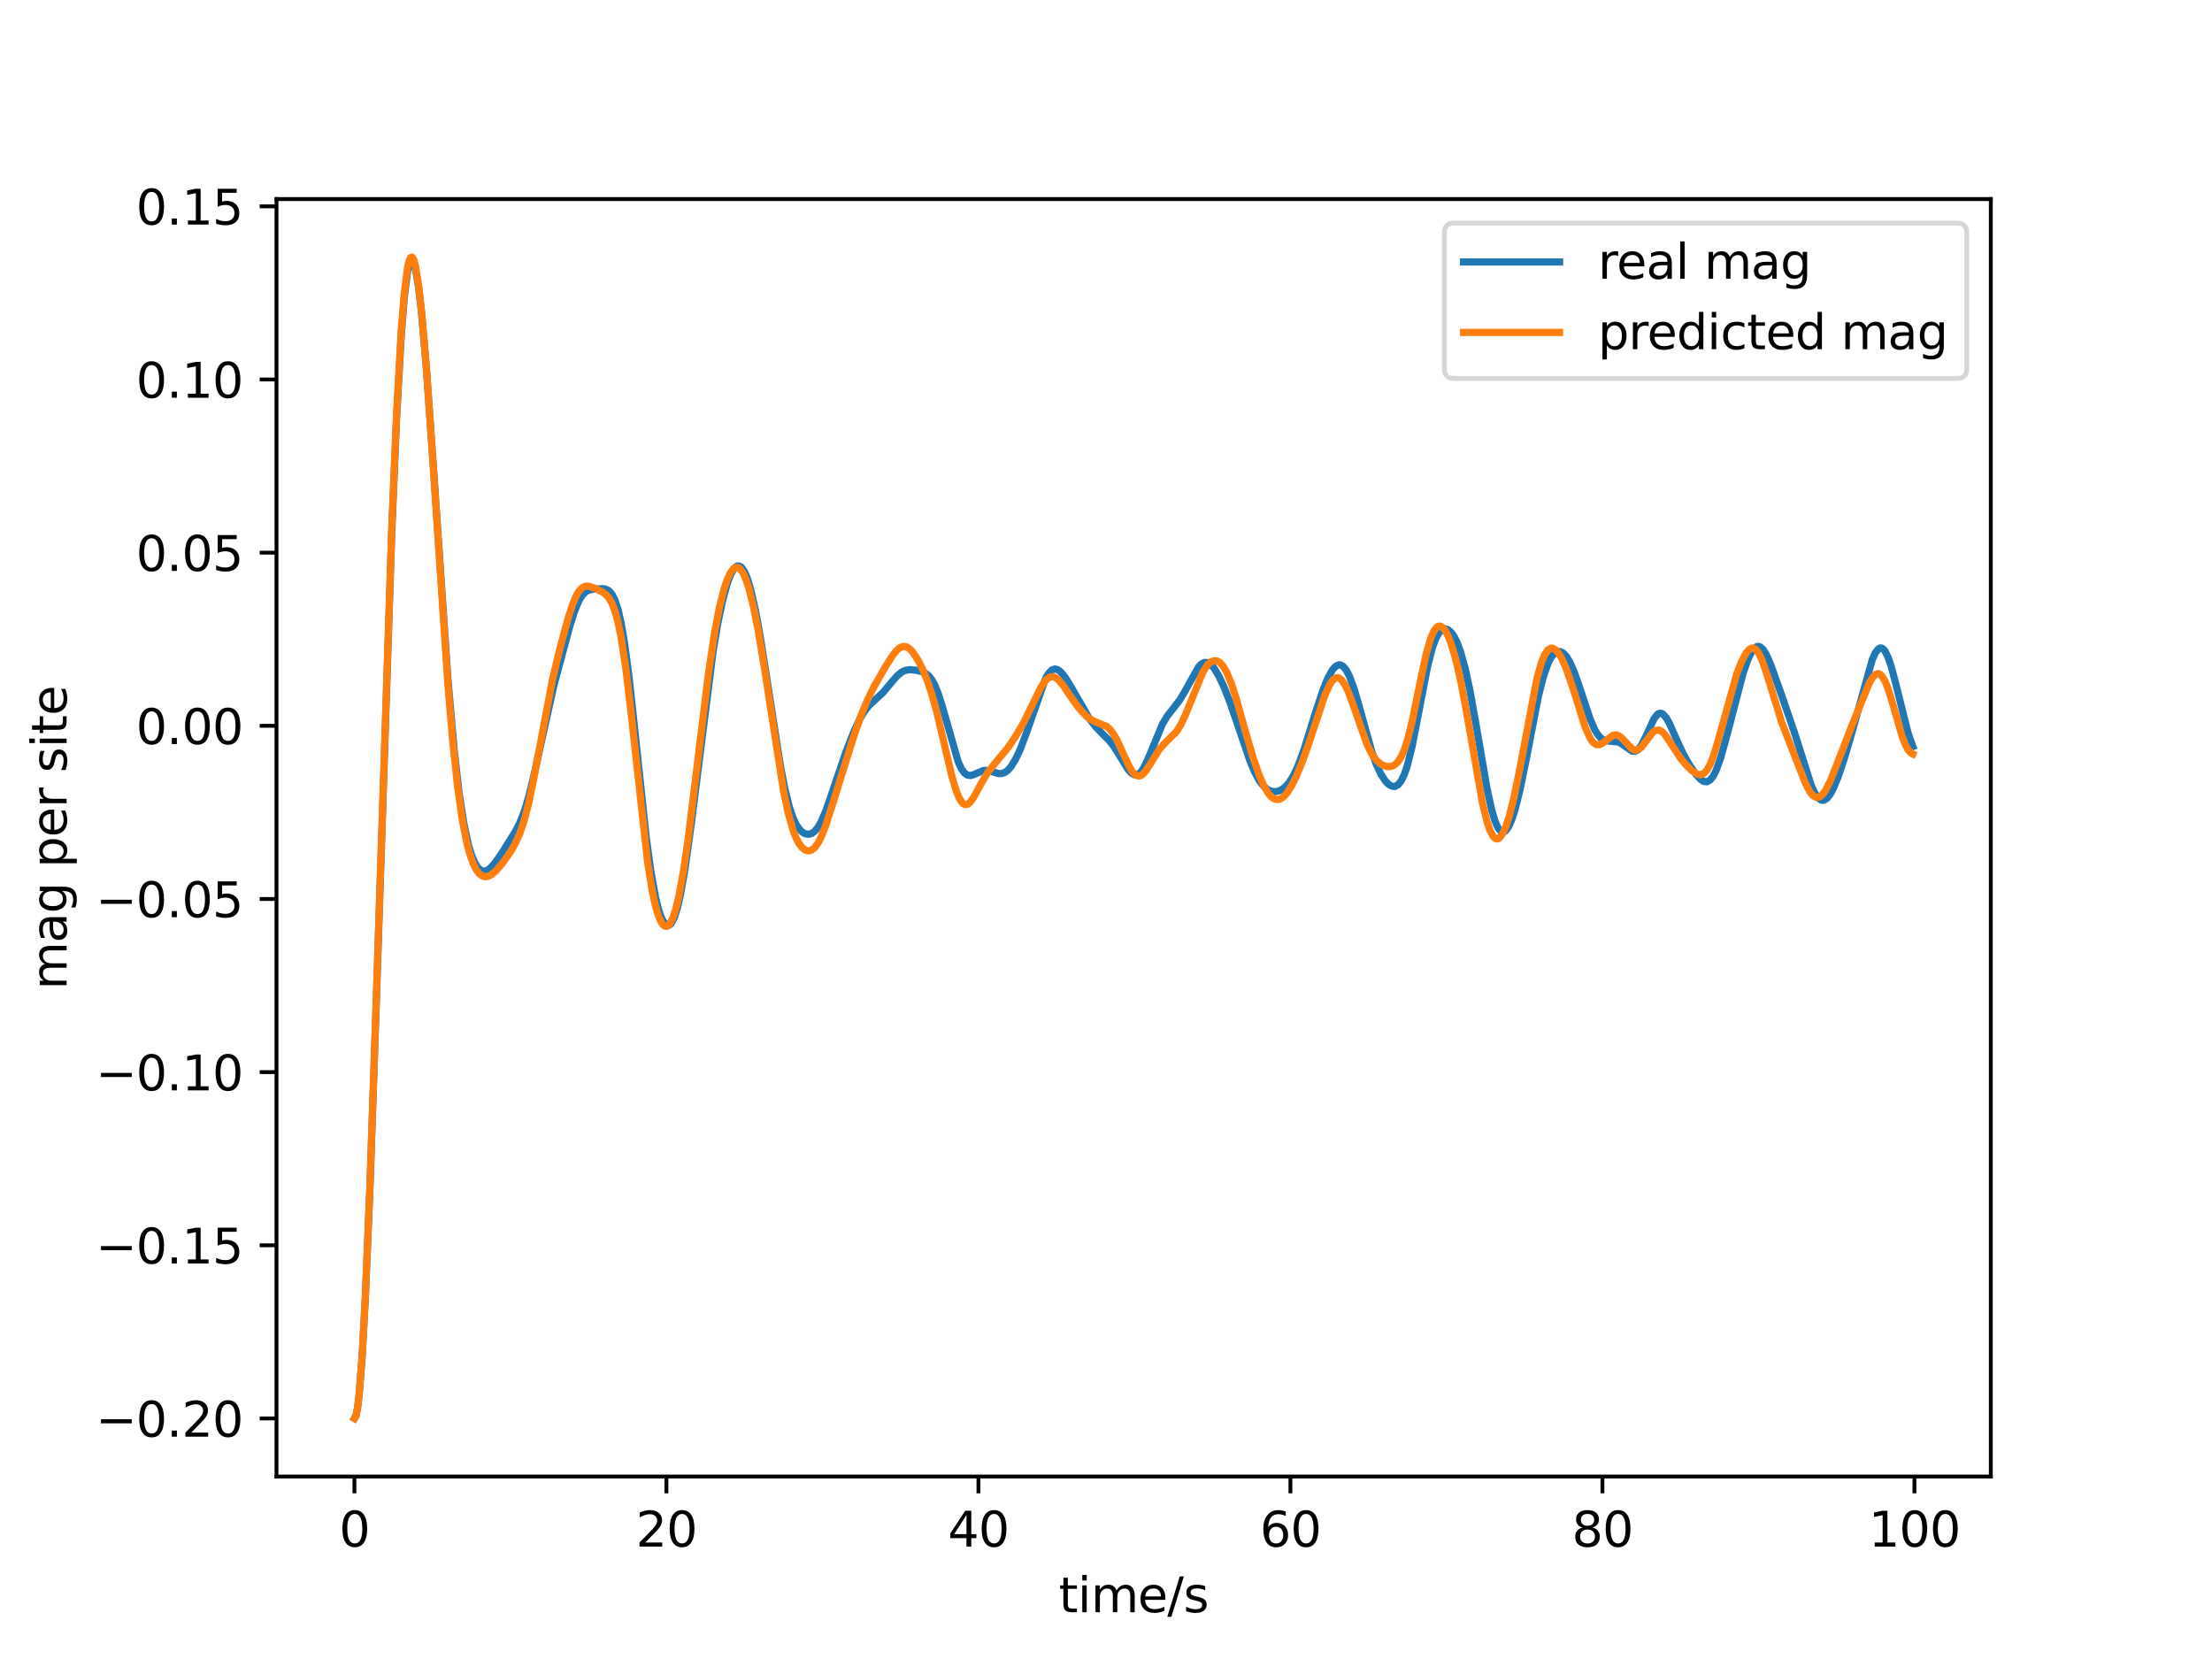 <?xml version="1.0" encoding="utf-8" standalone="no"?>
<!DOCTYPE svg PUBLIC "-//W3C//DTD SVG 1.1//EN"
  "http://www.w3.org/Graphics/SVG/1.1/DTD/svg11.dtd">
<svg xmlns:xlink="http://www.w3.org/1999/xlink" width="460.8pt" height="345.6pt" viewBox="0 0 460.8 345.6" xmlns="http://www.w3.org/2000/svg" version="1.1">
 <defs>
  <style type="text/css">*{stroke-linejoin: round; stroke-linecap: butt}</style>
 </defs>
 <g id="figure_1">
  <g id="patch_1">
   <path d="M 0 345.6 
L 460.8 345.6 
L 460.8 0 
L 0 0 
z
" style="fill: #ffffff"/>
  </g>
  <g id="axes_1">
   <g id="patch_2">
    <path d="M 57.6 307.584 
L 414.72 307.584 
L 414.72 41.472 
L 57.6 41.472 
z
" style="fill: #ffffff"/>
   </g>
   <g id="matplotlib.axis_1">
    <g id="xtick_1">
     <g id="line2d_1">
      <defs>
       <path id="m13795d1555" d="M 0 0 
L 0 3.5 
" style="stroke: #000000; stroke-width: 0.8"/>
      </defs>
      <g>
       <use xlink:href="#m13795d1555" x="73.833" y="307.584" style="stroke: #000000; stroke-width: 0.8"/>
      </g>
     </g>
     <g id="text_1">
      <!-- 0 -->
      <g transform="translate(70.651 322.182) scale(0.1 -0.1)">
       <defs>
        <path id="DejaVuSans-30" d="M 2034 4250 
Q 1547 4250 1301 3770 
Q 1056 3291 1056 2328 
Q 1056 1369 1301 889 
Q 1547 409 2034 409 
Q 2525 409 2770 889 
Q 3016 1369 3016 2328 
Q 3016 3291 2770 3770 
Q 2525 4250 2034 4250 
z
M 2034 4750 
Q 2819 4750 3233 4129 
Q 3647 3509 3647 2328 
Q 3647 1150 3233 529 
Q 2819 -91 2034 -91 
Q 1250 -91 836 529 
Q 422 1150 422 2328 
Q 422 3509 836 4129 
Q 1250 4750 2034 4750 
z
" transform="scale(0.016)"/>
       </defs>
       <use xlink:href="#DejaVuSans-30"/>
      </g>
     </g>
    </g>
    <g id="xtick_2">
     <g id="line2d_2">
      <g>
       <use xlink:href="#m13795d1555" x="138.829" y="307.584" style="stroke: #000000; stroke-width: 0.8"/>
      </g>
     </g>
     <g id="text_2">
      <!-- 20 -->
      <g transform="translate(132.466 322.182) scale(0.1 -0.1)">
       <defs>
        <path id="DejaVuSans-32" d="M 1228 531 
L 3431 531 
L 3431 0 
L 469 0 
L 469 531 
Q 828 903 1448 1529 
Q 2069 2156 2228 2338 
Q 2531 2678 2651 2914 
Q 2772 3150 2772 3378 
Q 2772 3750 2511 3984 
Q 2250 4219 1831 4219 
Q 1534 4219 1204 4116 
Q 875 4013 500 3803 
L 500 4441 
Q 881 4594 1212 4672 
Q 1544 4750 1819 4750 
Q 2544 4750 2975 4387 
Q 3406 4025 3406 3419 
Q 3406 3131 3298 2873 
Q 3191 2616 2906 2266 
Q 2828 2175 2409 1742 
Q 1991 1309 1228 531 
z
" transform="scale(0.016)"/>
       </defs>
       <use xlink:href="#DejaVuSans-32"/>
       <use xlink:href="#DejaVuSans-30" x="63.623"/>
      </g>
     </g>
    </g>
    <g id="xtick_3">
     <g id="line2d_3">
      <g>
       <use xlink:href="#m13795d1555" x="203.825" y="307.584" style="stroke: #000000; stroke-width: 0.8"/>
      </g>
     </g>
     <g id="text_3">
      <!-- 40 -->
      <g transform="translate(197.462 322.182) scale(0.1 -0.1)">
       <defs>
        <path id="DejaVuSans-34" d="M 2419 4116 
L 825 1625 
L 2419 1625 
L 2419 4116 
z
M 2253 4666 
L 3047 4666 
L 3047 1625 
L 3713 1625 
L 3713 1100 
L 3047 1100 
L 3047 0 
L 2419 0 
L 2419 1100 
L 313 1100 
L 313 1709 
L 2253 4666 
z
" transform="scale(0.016)"/>
       </defs>
       <use xlink:href="#DejaVuSans-34"/>
       <use xlink:href="#DejaVuSans-30" x="63.623"/>
      </g>
     </g>
    </g>
    <g id="xtick_4">
     <g id="line2d_4">
      <g>
       <use xlink:href="#m13795d1555" x="268.82" y="307.584" style="stroke: #000000; stroke-width: 0.8"/>
      </g>
     </g>
     <g id="text_4">
      <!-- 60 -->
      <g transform="translate(262.458 322.182) scale(0.1 -0.1)">
       <defs>
        <path id="DejaVuSans-36" d="M 2113 2584 
Q 1688 2584 1439 2293 
Q 1191 2003 1191 1497 
Q 1191 994 1439 701 
Q 1688 409 2113 409 
Q 2538 409 2786 701 
Q 3034 994 3034 1497 
Q 3034 2003 2786 2293 
Q 2538 2584 2113 2584 
z
M 3366 4563 
L 3366 3988 
Q 3128 4100 2886 4159 
Q 2644 4219 2406 4219 
Q 1781 4219 1451 3797 
Q 1122 3375 1075 2522 
Q 1259 2794 1537 2939 
Q 1816 3084 2150 3084 
Q 2853 3084 3261 2657 
Q 3669 2231 3669 1497 
Q 3669 778 3244 343 
Q 2819 -91 2113 -91 
Q 1303 -91 875 529 
Q 447 1150 447 2328 
Q 447 3434 972 4092 
Q 1497 4750 2381 4750 
Q 2619 4750 2861 4703 
Q 3103 4656 3366 4563 
z
" transform="scale(0.016)"/>
       </defs>
       <use xlink:href="#DejaVuSans-36"/>
       <use xlink:href="#DejaVuSans-30" x="63.623"/>
      </g>
     </g>
    </g>
    <g id="xtick_5">
     <g id="line2d_5">
      <g>
       <use xlink:href="#m13795d1555" x="333.816" y="307.584" style="stroke: #000000; stroke-width: 0.8"/>
      </g>
     </g>
     <g id="text_5">
      <!-- 80 -->
      <g transform="translate(327.454 322.182) scale(0.1 -0.1)">
       <defs>
        <path id="DejaVuSans-38" d="M 2034 2216 
Q 1584 2216 1326 1975 
Q 1069 1734 1069 1313 
Q 1069 891 1326 650 
Q 1584 409 2034 409 
Q 2484 409 2743 651 
Q 3003 894 3003 1313 
Q 3003 1734 2745 1975 
Q 2488 2216 2034 2216 
z
M 1403 2484 
Q 997 2584 770 2862 
Q 544 3141 544 3541 
Q 544 4100 942 4425 
Q 1341 4750 2034 4750 
Q 2731 4750 3128 4425 
Q 3525 4100 3525 3541 
Q 3525 3141 3298 2862 
Q 3072 2584 2669 2484 
Q 3125 2378 3379 2068 
Q 3634 1759 3634 1313 
Q 3634 634 3220 271 
Q 2806 -91 2034 -91 
Q 1263 -91 848 271 
Q 434 634 434 1313 
Q 434 1759 690 2068 
Q 947 2378 1403 2484 
z
M 1172 3481 
Q 1172 3119 1398 2916 
Q 1625 2713 2034 2713 
Q 2441 2713 2670 2916 
Q 2900 3119 2900 3481 
Q 2900 3844 2670 4047 
Q 2441 4250 2034 4250 
Q 1625 4250 1398 4047 
Q 1172 3844 1172 3481 
z
" transform="scale(0.016)"/>
       </defs>
       <use xlink:href="#DejaVuSans-38"/>
       <use xlink:href="#DejaVuSans-30" x="63.623"/>
      </g>
     </g>
    </g>
    <g id="xtick_6">
     <g id="line2d_6">
      <g>
       <use xlink:href="#m13795d1555" x="398.812" y="307.584" style="stroke: #000000; stroke-width: 0.8"/>
      </g>
     </g>
     <g id="text_6">
      <!-- 100 -->
      <g transform="translate(389.268 322.182) scale(0.1 -0.1)">
       <defs>
        <path id="DejaVuSans-31" d="M 794 531 
L 1825 531 
L 1825 4091 
L 703 3866 
L 703 4441 
L 1819 4666 
L 2450 4666 
L 2450 531 
L 3481 531 
L 3481 0 
L 794 0 
L 794 531 
z
" transform="scale(0.016)"/>
       </defs>
       <use xlink:href="#DejaVuSans-31"/>
       <use xlink:href="#DejaVuSans-30" x="63.623"/>
       <use xlink:href="#DejaVuSans-30" x="127.246"/>
      </g>
     </g>
    </g>
    <g id="text_7">
     <!-- time/s -->
     <g transform="translate(220.575 335.861) scale(0.1 -0.1)">
      <defs>
       <path id="DejaVuSans-74" d="M 1172 4494 
L 1172 3500 
L 2356 3500 
L 2356 3053 
L 1172 3053 
L 1172 1153 
Q 1172 725 1289 603 
Q 1406 481 1766 481 
L 2356 481 
L 2356 0 
L 1766 0 
Q 1100 0 847 248 
Q 594 497 594 1153 
L 594 3053 
L 172 3053 
L 172 3500 
L 594 3500 
L 594 4494 
L 1172 4494 
z
" transform="scale(0.016)"/>
       <path id="DejaVuSans-69" d="M 603 3500 
L 1178 3500 
L 1178 0 
L 603 0 
L 603 3500 
z
M 603 4863 
L 1178 4863 
L 1178 4134 
L 603 4134 
L 603 4863 
z
" transform="scale(0.016)"/>
       <path id="DejaVuSans-6d" d="M 3328 2828 
Q 3544 3216 3844 3400 
Q 4144 3584 4550 3584 
Q 5097 3584 5394 3201 
Q 5691 2819 5691 2113 
L 5691 0 
L 5113 0 
L 5113 2094 
Q 5113 2597 4934 2840 
Q 4756 3084 4391 3084 
Q 3944 3084 3684 2787 
Q 3425 2491 3425 1978 
L 3425 0 
L 2847 0 
L 2847 2094 
Q 2847 2600 2669 2842 
Q 2491 3084 2119 3084 
Q 1678 3084 1418 2786 
Q 1159 2488 1159 1978 
L 1159 0 
L 581 0 
L 581 3500 
L 1159 3500 
L 1159 2956 
Q 1356 3278 1631 3431 
Q 1906 3584 2284 3584 
Q 2666 3584 2933 3390 
Q 3200 3197 3328 2828 
z
" transform="scale(0.016)"/>
       <path id="DejaVuSans-65" d="M 3597 1894 
L 3597 1613 
L 953 1613 
Q 991 1019 1311 708 
Q 1631 397 2203 397 
Q 2534 397 2845 478 
Q 3156 559 3463 722 
L 3463 178 
Q 3153 47 2828 -22 
Q 2503 -91 2169 -91 
Q 1331 -91 842 396 
Q 353 884 353 1716 
Q 353 2575 817 3079 
Q 1281 3584 2069 3584 
Q 2775 3584 3186 3129 
Q 3597 2675 3597 1894 
z
M 3022 2063 
Q 3016 2534 2758 2815 
Q 2500 3097 2075 3097 
Q 1594 3097 1305 2825 
Q 1016 2553 972 2059 
L 3022 2063 
z
" transform="scale(0.016)"/>
       <path id="DejaVuSans-2f" d="M 1625 4666 
L 2156 4666 
L 531 -594 
L 0 -594 
L 1625 4666 
z
" transform="scale(0.016)"/>
       <path id="DejaVuSans-73" d="M 2834 3397 
L 2834 2853 
Q 2591 2978 2328 3040 
Q 2066 3103 1784 3103 
Q 1356 3103 1142 2972 
Q 928 2841 928 2578 
Q 928 2378 1081 2264 
Q 1234 2150 1697 2047 
L 1894 2003 
Q 2506 1872 2764 1633 
Q 3022 1394 3022 966 
Q 3022 478 2636 193 
Q 2250 -91 1575 -91 
Q 1294 -91 989 -36 
Q 684 19 347 128 
L 347 722 
Q 666 556 975 473 
Q 1284 391 1588 391 
Q 1994 391 2212 530 
Q 2431 669 2431 922 
Q 2431 1156 2273 1281 
Q 2116 1406 1581 1522 
L 1381 1569 
Q 847 1681 609 1914 
Q 372 2147 372 2553 
Q 372 3047 722 3315 
Q 1072 3584 1716 3584 
Q 2034 3584 2315 3537 
Q 2597 3491 2834 3397 
z
" transform="scale(0.016)"/>
      </defs>
      <use xlink:href="#DejaVuSans-74"/>
      <use xlink:href="#DejaVuSans-69" x="39.209"/>
      <use xlink:href="#DejaVuSans-6d" x="66.992"/>
      <use xlink:href="#DejaVuSans-65" x="164.404"/>
      <use xlink:href="#DejaVuSans-2f" x="225.928"/>
      <use xlink:href="#DejaVuSans-73" x="259.619"/>
     </g>
    </g>
   </g>
   <g id="matplotlib.axis_2">
    <g id="ytick_1">
     <g id="line2d_7">
      <defs>
       <path id="m88dbac64ce" d="M 0 0 
L -3.5 0 
" style="stroke: #000000; stroke-width: 0.8"/>
      </defs>
      <g>
       <use xlink:href="#m88dbac64ce" x="57.6" y="295.488" style="stroke: #000000; stroke-width: 0.8"/>
      </g>
     </g>
     <g id="text_8">
      <!-- −0.20 -->
      <g transform="translate(19.955 299.287) scale(0.1 -0.1)">
       <defs>
        <path id="DejaVuSans-2212" d="M 678 2272 
L 4684 2272 
L 4684 1741 
L 678 1741 
L 678 2272 
z
" transform="scale(0.016)"/>
        <path id="DejaVuSans-2e" d="M 684 794 
L 1344 794 
L 1344 0 
L 684 0 
L 684 794 
z
" transform="scale(0.016)"/>
       </defs>
       <use xlink:href="#DejaVuSans-2212"/>
       <use xlink:href="#DejaVuSans-30" x="83.789"/>
       <use xlink:href="#DejaVuSans-2e" x="147.412"/>
       <use xlink:href="#DejaVuSans-32" x="179.199"/>
       <use xlink:href="#DejaVuSans-30" x="242.822"/>
      </g>
     </g>
    </g>
    <g id="ytick_2">
     <g id="line2d_8">
      <g>
       <use xlink:href="#m88dbac64ce" x="57.6" y="259.416" style="stroke: #000000; stroke-width: 0.8"/>
      </g>
     </g>
     <g id="text_9">
      <!-- −0.15 -->
      <g transform="translate(19.955 263.215) scale(0.1 -0.1)">
       <defs>
        <path id="DejaVuSans-35" d="M 691 4666 
L 3169 4666 
L 3169 4134 
L 1269 4134 
L 1269 2991 
Q 1406 3038 1543 3061 
Q 1681 3084 1819 3084 
Q 2600 3084 3056 2656 
Q 3513 2228 3513 1497 
Q 3513 744 3044 326 
Q 2575 -91 1722 -91 
Q 1428 -91 1123 -41 
Q 819 9 494 109 
L 494 744 
Q 775 591 1075 516 
Q 1375 441 1709 441 
Q 2250 441 2565 725 
Q 2881 1009 2881 1497 
Q 2881 1984 2565 2268 
Q 2250 2553 1709 2553 
Q 1456 2553 1204 2497 
Q 953 2441 691 2322 
L 691 4666 
z
" transform="scale(0.016)"/>
       </defs>
       <use xlink:href="#DejaVuSans-2212"/>
       <use xlink:href="#DejaVuSans-30" x="83.789"/>
       <use xlink:href="#DejaVuSans-2e" x="147.412"/>
       <use xlink:href="#DejaVuSans-31" x="179.199"/>
       <use xlink:href="#DejaVuSans-35" x="242.822"/>
      </g>
     </g>
    </g>
    <g id="ytick_3">
     <g id="line2d_9">
      <g>
       <use xlink:href="#m88dbac64ce" x="57.6" y="223.344" style="stroke: #000000; stroke-width: 0.8"/>
      </g>
     </g>
     <g id="text_10">
      <!-- −0.10 -->
      <g transform="translate(19.955 227.143) scale(0.1 -0.1)">
       <use xlink:href="#DejaVuSans-2212"/>
       <use xlink:href="#DejaVuSans-30" x="83.789"/>
       <use xlink:href="#DejaVuSans-2e" x="147.412"/>
       <use xlink:href="#DejaVuSans-31" x="179.199"/>
       <use xlink:href="#DejaVuSans-30" x="242.822"/>
      </g>
     </g>
    </g>
    <g id="ytick_4">
     <g id="line2d_10">
      <g>
       <use xlink:href="#m88dbac64ce" x="57.6" y="187.272" style="stroke: #000000; stroke-width: 0.8"/>
      </g>
     </g>
     <g id="text_11">
      <!-- −0.05 -->
      <g transform="translate(19.955 191.071) scale(0.1 -0.1)">
       <use xlink:href="#DejaVuSans-2212"/>
       <use xlink:href="#DejaVuSans-30" x="83.789"/>
       <use xlink:href="#DejaVuSans-2e" x="147.412"/>
       <use xlink:href="#DejaVuSans-30" x="179.199"/>
       <use xlink:href="#DejaVuSans-35" x="242.822"/>
      </g>
     </g>
    </g>
    <g id="ytick_5">
     <g id="line2d_11">
      <g>
       <use xlink:href="#m88dbac64ce" x="57.6" y="151.2" style="stroke: #000000; stroke-width: 0.8"/>
      </g>
     </g>
     <g id="text_12">
      <!-- 0.00 -->
      <g transform="translate(28.334 154.999) scale(0.1 -0.1)">
       <use xlink:href="#DejaVuSans-30"/>
       <use xlink:href="#DejaVuSans-2e" x="63.623"/>
       <use xlink:href="#DejaVuSans-30" x="95.41"/>
       <use xlink:href="#DejaVuSans-30" x="159.033"/>
      </g>
     </g>
    </g>
    <g id="ytick_6">
     <g id="line2d_12">
      <g>
       <use xlink:href="#m88dbac64ce" x="57.6" y="115.128" style="stroke: #000000; stroke-width: 0.8"/>
      </g>
     </g>
     <g id="text_13">
      <!-- 0.05 -->
      <g transform="translate(28.334 118.927) scale(0.1 -0.1)">
       <use xlink:href="#DejaVuSans-30"/>
       <use xlink:href="#DejaVuSans-2e" x="63.623"/>
       <use xlink:href="#DejaVuSans-30" x="95.41"/>
       <use xlink:href="#DejaVuSans-35" x="159.033"/>
      </g>
     </g>
    </g>
    <g id="ytick_7">
     <g id="line2d_13">
      <g>
       <use xlink:href="#m88dbac64ce" x="57.6" y="79.056" style="stroke: #000000; stroke-width: 0.8"/>
      </g>
     </g>
     <g id="text_14">
      <!-- 0.10 -->
      <g transform="translate(28.334 82.855) scale(0.1 -0.1)">
       <use xlink:href="#DejaVuSans-30"/>
       <use xlink:href="#DejaVuSans-2e" x="63.623"/>
       <use xlink:href="#DejaVuSans-31" x="95.41"/>
       <use xlink:href="#DejaVuSans-30" x="159.033"/>
      </g>
     </g>
    </g>
    <g id="ytick_8">
     <g id="line2d_14">
      <g>
       <use xlink:href="#m88dbac64ce" x="57.6" y="42.984" style="stroke: #000000; stroke-width: 0.8"/>
      </g>
     </g>
     <g id="text_15">
      <!-- 0.15 -->
      <g transform="translate(28.334 46.784) scale(0.1 -0.1)">
       <use xlink:href="#DejaVuSans-30"/>
       <use xlink:href="#DejaVuSans-2e" x="63.623"/>
       <use xlink:href="#DejaVuSans-31" x="95.41"/>
       <use xlink:href="#DejaVuSans-35" x="159.033"/>
      </g>
     </g>
    </g>
    <g id="text_16">
     <!-- mag per site -->
     <g transform="translate(13.875 206.151) rotate(-90) scale(0.1 -0.1)">
      <defs>
       <path id="DejaVuSans-61" d="M 2194 1759 
Q 1497 1759 1228 1600 
Q 959 1441 959 1056 
Q 959 750 1161 570 
Q 1363 391 1709 391 
Q 2188 391 2477 730 
Q 2766 1069 2766 1631 
L 2766 1759 
L 2194 1759 
z
M 3341 1997 
L 3341 0 
L 2766 0 
L 2766 531 
Q 2569 213 2275 61 
Q 1981 -91 1556 -91 
Q 1019 -91 701 211 
Q 384 513 384 1019 
Q 384 1609 779 1909 
Q 1175 2209 1959 2209 
L 2766 2209 
L 2766 2266 
Q 2766 2663 2505 2880 
Q 2244 3097 1772 3097 
Q 1472 3097 1187 3025 
Q 903 2953 641 2809 
L 641 3341 
Q 956 3463 1253 3523 
Q 1550 3584 1831 3584 
Q 2591 3584 2966 3190 
Q 3341 2797 3341 1997 
z
" transform="scale(0.016)"/>
       <path id="DejaVuSans-67" d="M 2906 1791 
Q 2906 2416 2648 2759 
Q 2391 3103 1925 3103 
Q 1463 3103 1205 2759 
Q 947 2416 947 1791 
Q 947 1169 1205 825 
Q 1463 481 1925 481 
Q 2391 481 2648 825 
Q 2906 1169 2906 1791 
z
M 3481 434 
Q 3481 -459 3084 -895 
Q 2688 -1331 1869 -1331 
Q 1566 -1331 1297 -1286 
Q 1028 -1241 775 -1147 
L 775 -588 
Q 1028 -725 1275 -790 
Q 1522 -856 1778 -856 
Q 2344 -856 2625 -561 
Q 2906 -266 2906 331 
L 2906 616 
Q 2728 306 2450 153 
Q 2172 0 1784 0 
Q 1141 0 747 490 
Q 353 981 353 1791 
Q 353 2603 747 3093 
Q 1141 3584 1784 3584 
Q 2172 3584 2450 3431 
Q 2728 3278 2906 2969 
L 2906 3500 
L 3481 3500 
L 3481 434 
z
" transform="scale(0.016)"/>
       <path id="DejaVuSans-20" transform="scale(0.016)"/>
       <path id="DejaVuSans-70" d="M 1159 525 
L 1159 -1331 
L 581 -1331 
L 581 3500 
L 1159 3500 
L 1159 2969 
Q 1341 3281 1617 3432 
Q 1894 3584 2278 3584 
Q 2916 3584 3314 3078 
Q 3713 2572 3713 1747 
Q 3713 922 3314 415 
Q 2916 -91 2278 -91 
Q 1894 -91 1617 61 
Q 1341 213 1159 525 
z
M 3116 1747 
Q 3116 2381 2855 2742 
Q 2594 3103 2138 3103 
Q 1681 3103 1420 2742 
Q 1159 2381 1159 1747 
Q 1159 1113 1420 752 
Q 1681 391 2138 391 
Q 2594 391 2855 752 
Q 3116 1113 3116 1747 
z
" transform="scale(0.016)"/>
       <path id="DejaVuSans-72" d="M 2631 2963 
Q 2534 3019 2420 3045 
Q 2306 3072 2169 3072 
Q 1681 3072 1420 2755 
Q 1159 2438 1159 1844 
L 1159 0 
L 581 0 
L 581 3500 
L 1159 3500 
L 1159 2956 
Q 1341 3275 1631 3429 
Q 1922 3584 2338 3584 
Q 2397 3584 2469 3576 
Q 2541 3569 2628 3553 
L 2631 2963 
z
" transform="scale(0.016)"/>
      </defs>
      <use xlink:href="#DejaVuSans-6d"/>
      <use xlink:href="#DejaVuSans-61" x="97.412"/>
      <use xlink:href="#DejaVuSans-67" x="158.691"/>
      <use xlink:href="#DejaVuSans-20" x="222.168"/>
      <use xlink:href="#DejaVuSans-70" x="253.955"/>
      <use xlink:href="#DejaVuSans-65" x="317.432"/>
      <use xlink:href="#DejaVuSans-72" x="378.955"/>
      <use xlink:href="#DejaVuSans-20" x="420.068"/>
      <use xlink:href="#DejaVuSans-73" x="451.855"/>
      <use xlink:href="#DejaVuSans-69" x="503.955"/>
      <use xlink:href="#DejaVuSans-74" x="531.738"/>
      <use xlink:href="#DejaVuSans-65" x="570.947"/>
     </g>
    </g>
   </g>
   <g id="line2d_15">
    <path d="M 73.833 295.488 
L 74.158 294.948 
L 74.483 293.334 
L 74.808 290.67 
L 75.458 282.349 
L 76.108 270.419 
L 77.083 247.035 
L 78.382 209.04 
L 81.632 110.386 
L 82.607 87.327 
L 83.582 69.939 
L 84.232 61.89 
L 84.882 56.748 
L 85.207 55.247 
L 85.532 54.43 
L 85.857 54.272 
L 86.182 54.739 
L 86.507 55.794 
L 87.157 59.508 
L 87.807 65.08 
L 88.782 76.171 
L 90.082 94.33 
L 93.331 141.744 
L 94.631 156.447 
L 95.606 164.943 
L 96.581 171.337 
L 97.556 175.893 
L 98.206 178.066 
L 98.856 179.647 
L 99.506 180.705 
L 100.156 181.301 
L 100.806 181.491 
L 101.456 181.33 
L 102.106 180.881 
L 103.081 179.807 
L 104.381 177.952 
L 107.306 173.317 
L 108.281 171.415 
L 109.255 168.941 
L 110.23 165.676 
L 111.205 161.61 
L 115.43 142.574 
L 118.68 130.527 
L 119.655 127.417 
L 120.63 125.069 
L 121.28 124.012 
L 121.93 123.337 
L 122.58 122.966 
L 123.555 122.746 
L 125.504 122.629 
L 126.154 122.717 
L 126.804 123.033 
L 127.454 123.74 
L 128.104 125.01 
L 128.754 127.006 
L 129.404 129.856 
L 130.054 133.624 
L 131.029 140.931 
L 132.329 152.952 
L 134.604 174.335 
L 135.579 181.506 
L 136.554 186.91 
L 137.204 189.522 
L 137.854 191.367 
L 138.504 192.463 
L 138.829 192.73 
L 139.154 192.809 
L 139.479 192.696 
L 139.804 192.389 
L 140.454 191.181 
L 141.103 189.172 
L 141.753 186.375 
L 142.728 180.816 
L 144.028 171.383 
L 148.578 135.467 
L 149.553 129.744 
L 150.528 125.104 
L 151.503 121.56 
L 152.153 119.824 
L 152.803 118.617 
L 153.453 117.978 
L 153.778 117.884 
L 154.103 117.944 
L 154.428 118.164 
L 155.078 119.083 
L 155.728 120.639 
L 156.378 122.803 
L 157.352 127.077 
L 158.327 132.374 
L 159.952 142.699 
L 162.552 159.453 
L 163.527 164.484 
L 164.502 168.35 
L 165.152 170.255 
L 165.802 171.67 
L 166.452 172.666 
L 167.102 173.319 
L 167.752 173.687 
L 168.402 173.796 
L 169.052 173.64 
L 169.702 173.19 
L 170.352 172.416 
L 171.002 171.307 
L 171.977 169.065 
L 173.276 165.341 
L 176.201 156.705 
L 177.826 152.54 
L 179.126 149.758 
L 180.101 148.135 
L 181.076 146.92 
L 182.376 145.714 
L 184.001 144.197 
L 185.626 142.255 
L 186.926 140.753 
L 187.901 139.969 
L 188.55 139.667 
L 189.525 139.504 
L 190.825 139.615 
L 192.125 139.931 
L 192.775 140.238 
L 193.425 140.747 
L 194.075 141.549 
L 194.725 142.716 
L 195.375 144.284 
L 196.35 147.332 
L 199.6 158.677 
L 200.25 160.092 
L 200.9 161.019 
L 201.55 161.48 
L 202.2 161.555 
L 202.85 161.364 
L 204.799 160.531 
L 205.449 160.482 
L 206.424 160.678 
L 208.049 161.153 
L 208.699 161.139 
L 209.349 160.904 
L 209.999 160.413 
L 210.649 159.656 
L 211.624 158.047 
L 212.599 155.936 
L 213.899 152.481 
L 217.799 141.368 
L 218.449 140.267 
L 219.099 139.589 
L 219.749 139.349 
L 220.398 139.519 
L 221.048 140.038 
L 222.023 141.291 
L 223.323 143.444 
L 226.898 149.633 
L 228.198 151.365 
L 229.498 152.701 
L 231.123 154.327 
L 232.098 155.59 
L 233.398 157.688 
L 235.023 160.311 
L 235.673 161.036 
L 236.322 161.415 
L 236.647 161.449 
L 236.972 161.371 
L 237.622 160.87 
L 238.272 159.931 
L 239.247 157.862 
L 242.172 150.806 
L 243.147 149.192 
L 244.447 147.536 
L 245.747 145.835 
L 246.722 144.234 
L 249.647 138.975 
L 250.297 138.307 
L 250.947 137.988 
L 251.597 138.041 
L 252.246 138.449 
L 252.896 139.177 
L 253.871 140.762 
L 254.846 142.809 
L 256.146 146.08 
L 257.771 150.797 
L 260.371 158.46 
L 261.346 160.788 
L 262.321 162.595 
L 263.296 163.847 
L 263.946 164.394 
L 264.596 164.735 
L 265.246 164.895 
L 265.896 164.888 
L 266.546 164.717 
L 267.196 164.374 
L 267.846 163.841 
L 268.495 163.097 
L 269.47 161.544 
L 270.445 159.444 
L 271.745 155.879 
L 274.02 148.541 
L 275.645 143.635 
L 276.62 141.251 
L 277.595 139.509 
L 278.245 138.793 
L 278.895 138.487 
L 279.22 138.5 
L 279.87 138.872 
L 280.52 139.708 
L 281.17 140.995 
L 282.145 143.673 
L 283.445 148.224 
L 285.719 156.421 
L 286.694 159.179 
L 287.669 161.283 
L 288.644 162.758 
L 289.294 163.408 
L 289.944 163.78 
L 290.594 163.829 
L 291.244 163.489 
L 291.894 162.681 
L 292.544 161.334 
L 293.194 159.408 
L 294.169 155.473 
L 295.469 148.804 
L 297.419 138.697 
L 298.394 134.932 
L 299.044 133.135 
L 299.693 131.913 
L 300.343 131.22 
L 300.993 130.993 
L 301.643 131.172 
L 302.293 131.725 
L 302.943 132.651 
L 303.593 133.974 
L 304.243 135.73 
L 305.218 139.227 
L 306.193 143.739 
L 307.493 150.988 
L 309.768 164.231 
L 310.743 168.708 
L 311.393 170.93 
L 312.043 172.444 
L 312.693 173.224 
L 313.018 173.342 
L 313.343 173.286 
L 313.668 173.062 
L 314.318 172.142 
L 314.968 170.645 
L 315.617 168.634 
L 316.592 164.774 
L 317.892 158.419 
L 320.492 145.002 
L 321.467 141.113 
L 322.442 138.286 
L 323.092 137.003 
L 323.742 136.171 
L 324.392 135.758 
L 325.042 135.736 
L 325.692 136.086 
L 326.342 136.798 
L 326.992 137.86 
L 327.967 140.052 
L 329.267 143.807 
L 331.217 149.684 
L 332.191 151.951 
L 332.841 153.042 
L 333.491 153.775 
L 334.141 154.186 
L 334.791 154.35 
L 337.066 154.563 
L 337.716 154.891 
L 339.991 156.476 
L 340.641 156.5 
L 341.291 156.102 
L 341.941 155.251 
L 342.916 153.296 
L 344.541 149.78 
L 345.191 148.909 
L 345.516 148.67 
L 345.841 148.574 
L 346.166 148.622 
L 346.491 148.812 
L 347.14 149.574 
L 347.79 150.74 
L 349.415 154.422 
L 350.715 157.185 
L 352.015 159.457 
L 353.315 161.327 
L 354.29 162.379 
L 354.94 162.788 
L 355.59 162.857 
L 356.24 162.506 
L 356.89 161.688 
L 357.54 160.394 
L 358.515 157.654 
L 359.815 152.933 
L 363.065 140.447 
L 364.039 137.607 
L 364.689 136.171 
L 365.339 135.181 
L 365.989 134.694 
L 366.314 134.649 
L 366.639 134.738 
L 367.289 135.306 
L 367.939 136.344 
L 368.914 138.571 
L 370.864 144.025 
L 373.789 152.521 
L 377.364 163.76 
L 378.014 165.142 
L 378.664 166.116 
L 379.313 166.638 
L 379.638 166.725 
L 379.963 166.694 
L 380.613 166.292 
L 381.263 165.464 
L 381.913 164.262 
L 382.888 161.905 
L 384.188 158.057 
L 385.813 152.531 
L 390.038 137.374 
L 390.688 135.96 
L 391.338 135.141 
L 391.663 134.982 
L 391.988 135.001 
L 392.313 135.199 
L 392.638 135.575 
L 393.288 136.842 
L 393.938 138.719 
L 394.913 142.377 
L 397.512 152.816 
L 398.487 155.523 
L 398.487 155.523 
" clip-path="url(#p2c60d7cab1)" style="fill: none; stroke: #1f77b4; stroke-width: 1.5; stroke-linecap: square"/>
   </g>
   <g id="line2d_16">
    <path d="M 73.833 295.488 
L 74.158 294.937 
L 74.483 293.294 
L 74.808 290.582 
L 75.458 282.128 
L 76.108 270.033 
L 77.083 246.4 
L 78.382 208.168 
L 81.632 109.39 
L 82.607 86.328 
L 83.582 68.965 
L 84.232 60.959 
L 84.882 55.889 
L 85.207 54.433 
L 85.532 53.669 
L 85.857 53.568 
L 86.182 54.097 
L 86.507 55.219 
L 87.157 59.078 
L 87.807 64.807 
L 88.782 76.155 
L 90.082 94.691 
L 93.331 142.91 
L 94.306 154.352 
L 95.281 163.536 
L 96.256 170.494 
L 97.231 175.506 
L 97.881 177.947 
L 98.531 179.789 
L 99.181 181.116 
L 99.831 181.998 
L 100.481 182.491 
L 101.131 182.648 
L 101.781 182.523 
L 102.431 182.169 
L 103.406 181.314 
L 104.706 179.785 
L 106.331 177.469 
L 107.306 175.785 
L 108.281 173.642 
L 109.255 170.758 
L 110.23 166.918 
L 111.205 162.143 
L 115.105 141.484 
L 116.73 134.749 
L 118.355 128.772 
L 119.33 125.799 
L 119.98 124.252 
L 120.63 123.126 
L 121.28 122.429 
L 121.93 122.116 
L 122.58 122.098 
L 123.555 122.394 
L 125.504 123.333 
L 126.154 123.8 
L 126.804 124.51 
L 127.454 125.616 
L 128.104 127.286 
L 128.754 129.669 
L 129.404 132.878 
L 130.379 139.32 
L 131.354 147.497 
L 134.929 179.774 
L 135.904 185.758 
L 136.554 188.724 
L 137.204 190.888 
L 137.854 192.282 
L 138.179 192.698 
L 138.504 192.929 
L 138.829 192.977 
L 139.154 192.84 
L 139.479 192.519 
L 140.129 191.316 
L 140.779 189.362 
L 141.428 186.664 
L 142.403 181.298 
L 143.378 174.569 
L 145.003 161.383 
L 147.603 140.139 
L 148.903 131.575 
L 149.878 126.498 
L 150.853 122.622 
L 151.503 120.701 
L 152.153 119.311 
L 152.803 118.46 
L 153.128 118.243 
L 153.453 118.166 
L 153.778 118.232 
L 154.103 118.442 
L 154.753 119.298 
L 155.403 120.729 
L 156.053 122.716 
L 157.027 126.666 
L 158.002 131.642 
L 159.302 139.523 
L 163.202 164.657 
L 164.177 169.299 
L 165.152 172.783 
L 165.802 174.481 
L 166.452 175.73 
L 167.102 176.585 
L 167.752 177.087 
L 168.402 177.259 
L 169.052 177.099 
L 169.702 176.59 
L 170.352 175.72 
L 171.002 174.492 
L 171.977 172.058 
L 173.276 168.066 
L 177.826 153.459 
L 179.451 148.837 
L 180.751 145.703 
L 182.051 143.086 
L 184.326 139.115 
L 185.951 136.529 
L 186.926 135.35 
L 187.576 134.856 
L 188.226 134.655 
L 188.875 134.77 
L 189.525 135.191 
L 190.175 135.887 
L 191.15 137.361 
L 192.125 139.268 
L 193.1 141.612 
L 194.075 144.481 
L 195.05 147.95 
L 196.675 154.831 
L 198.3 161.748 
L 199.275 164.98 
L 199.925 166.477 
L 200.575 167.361 
L 200.9 167.569 
L 201.225 167.626 
L 201.55 167.541 
L 202.2 166.998 
L 202.85 166.072 
L 204.474 163.077 
L 205.774 160.919 
L 207.074 159.246 
L 209.999 155.726 
L 211.624 153.315 
L 213.249 150.493 
L 214.874 147.196 
L 216.824 143.205 
L 217.799 141.758 
L 218.449 141.177 
L 219.099 140.952 
L 219.749 141.084 
L 220.398 141.535 
L 221.373 142.656 
L 223.323 145.533 
L 224.948 147.745 
L 226.248 149.135 
L 227.223 149.879 
L 228.198 150.365 
L 230.473 151.297 
L 231.123 151.841 
L 231.773 152.628 
L 232.748 154.29 
L 234.048 157.138 
L 235.348 159.896 
L 235.998 160.904 
L 236.647 161.516 
L 237.297 161.678 
L 237.947 161.391 
L 238.597 160.717 
L 239.572 159.228 
L 241.522 156.095 
L 242.497 154.974 
L 245.097 152.398 
L 246.072 150.8 
L 247.047 148.666 
L 250.622 139.917 
L 251.597 138.481 
L 252.246 137.898 
L 252.896 137.629 
L 253.546 137.689 
L 254.196 138.09 
L 254.846 138.847 
L 255.496 139.965 
L 256.471 142.288 
L 257.446 145.262 
L 259.396 152.201 
L 261.021 157.781 
L 262.321 161.517 
L 263.296 163.729 
L 264.271 165.347 
L 264.921 166.062 
L 265.571 166.471 
L 266.221 166.57 
L 266.871 166.365 
L 267.521 165.872 
L 268.17 165.116 
L 269.145 163.554 
L 270.12 161.562 
L 271.42 158.365 
L 273.045 153.682 
L 275.97 144.895 
L 276.945 142.723 
L 277.595 141.744 
L 278.245 141.226 
L 278.57 141.155 
L 278.895 141.212 
L 279.545 141.705 
L 280.195 142.674 
L 280.845 144.049 
L 281.82 146.663 
L 284.744 155.005 
L 285.719 156.975 
L 286.694 158.351 
L 287.669 159.202 
L 288.644 159.635 
L 289.294 159.721 
L 289.944 159.626 
L 290.594 159.301 
L 291.244 158.671 
L 291.894 157.652 
L 292.544 156.17 
L 293.194 154.183 
L 294.169 150.3 
L 295.794 142.332 
L 297.094 136.27 
L 298.069 132.893 
L 298.719 131.418 
L 299.369 130.606 
L 299.693 130.442 
L 300.018 130.432 
L 300.343 130.568 
L 300.993 131.251 
L 301.643 132.433 
L 302.293 134.078 
L 303.268 137.369 
L 304.243 141.611 
L 305.543 148.544 
L 308.793 167.147 
L 309.768 171.163 
L 310.418 173.063 
L 311.068 174.268 
L 311.393 174.602 
L 311.718 174.759 
L 312.043 174.741 
L 312.368 174.554 
L 313.018 173.7 
L 313.668 172.26 
L 314.318 170.3 
L 315.293 166.521 
L 316.592 160.217 
L 320.167 141.333 
L 321.142 137.898 
L 321.792 136.35 
L 322.442 135.404 
L 323.092 135.022 
L 323.417 135.025 
L 324.067 135.374 
L 324.717 136.13 
L 325.367 137.235 
L 326.342 139.456 
L 327.642 143.258 
L 330.242 151.542 
L 331.217 153.738 
L 331.866 154.66 
L 332.516 155.115 
L 333.166 155.139 
L 333.816 154.823 
L 336.091 153.146 
L 336.741 153.094 
L 337.391 153.37 
L 338.041 153.935 
L 339.991 156.012 
L 340.641 156.282 
L 341.291 156.157 
L 341.941 155.643 
L 342.916 154.372 
L 344.216 152.649 
L 344.866 152.16 
L 345.516 152.059 
L 346.166 152.359 
L 346.816 153.01 
L 347.79 154.419 
L 350.065 157.932 
L 351.365 159.487 
L 352.665 160.715 
L 353.64 161.298 
L 354.29 161.386 
L 354.94 161.121 
L 355.59 160.425 
L 356.24 159.259 
L 356.89 157.634 
L 357.865 154.492 
L 361.765 140.487 
L 362.74 137.936 
L 363.714 136.067 
L 364.364 135.297 
L 365.014 134.99 
L 365.339 135.029 
L 365.664 135.206 
L 366.314 135.975 
L 366.964 137.278 
L 367.939 140.05 
L 371.189 150.565 
L 376.064 163.083 
L 377.039 164.956 
L 377.689 165.746 
L 378.339 166.112 
L 378.989 166.04 
L 379.638 165.543 
L 380.288 164.659 
L 381.263 162.736 
L 382.563 159.482 
L 385.813 151.087 
L 389.388 142.327 
L 390.038 141.209 
L 390.688 140.51 
L 391.013 140.354 
L 391.338 140.34 
L 391.663 140.475 
L 391.988 140.764 
L 392.638 141.796 
L 393.288 143.38 
L 394.263 146.525 
L 396.212 153.298 
L 396.862 155.016 
L 397.512 156.243 
L 398.162 156.931 
L 398.487 157.075 
L 398.487 157.075 
" clip-path="url(#p2c60d7cab1)" style="fill: none; stroke: #ff7f0e; stroke-width: 1.5; stroke-linecap: square"/>
   </g>
   <g id="patch_3">
    <path d="M 57.6 307.584 
L 57.6 41.472 
" style="fill: none; stroke: #000000; stroke-width: 0.8; stroke-linejoin: miter; stroke-linecap: square"/>
   </g>
   <g id="patch_4">
    <path d="M 414.72 307.584 
L 414.72 41.472 
" style="fill: none; stroke: #000000; stroke-width: 0.8; stroke-linejoin: miter; stroke-linecap: square"/>
   </g>
   <g id="patch_5">
    <path d="M 57.6 307.584 
L 414.72 307.584 
" style="fill: none; stroke: #000000; stroke-width: 0.8; stroke-linejoin: miter; stroke-linecap: square"/>
   </g>
   <g id="patch_6">
    <path d="M 57.6 41.472 
L 414.72 41.472 
" style="fill: none; stroke: #000000; stroke-width: 0.8; stroke-linejoin: miter; stroke-linecap: square"/>
   </g>
   <g id="legend_1">
    <g id="patch_7">
     <path d="M 302.89 78.828 
L 407.72 78.828 
Q 409.72 78.828 409.72 76.828 
L 409.72 48.472 
Q 409.72 46.472 407.72 46.472 
L 302.89 46.472 
Q 300.89 46.472 300.89 48.472 
L 300.89 76.828 
Q 300.89 78.828 302.89 78.828 
z
" style="fill: #ffffff; opacity: 0.8; stroke: #cccccc; stroke-linejoin: miter"/>
    </g>
    <g id="line2d_17">
     <path d="M 304.89 54.57 
L 314.89 54.57 
L 324.89 54.57 
" style="fill: none; stroke: #1f77b4; stroke-width: 1.5; stroke-linecap: square"/>
    </g>
    <g id="text_17">
     <!-- real mag -->
     <g transform="translate(332.89 58.07) scale(0.1 -0.1)">
      <defs>
       <path id="DejaVuSans-6c" d="M 603 4863 
L 1178 4863 
L 1178 0 
L 603 0 
L 603 4863 
z
" transform="scale(0.016)"/>
      </defs>
      <use xlink:href="#DejaVuSans-72"/>
      <use xlink:href="#DejaVuSans-65" x="38.863"/>
      <use xlink:href="#DejaVuSans-61" x="100.387"/>
      <use xlink:href="#DejaVuSans-6c" x="161.666"/>
      <use xlink:href="#DejaVuSans-20" x="189.449"/>
      <use xlink:href="#DejaVuSans-6d" x="221.236"/>
      <use xlink:href="#DejaVuSans-61" x="318.648"/>
      <use xlink:href="#DejaVuSans-67" x="379.928"/>
     </g>
    </g>
    <g id="line2d_18">
     <path d="M 304.89 69.249 
L 314.89 69.249 
L 324.89 69.249 
" style="fill: none; stroke: #ff7f0e; stroke-width: 1.5; stroke-linecap: square"/>
    </g>
    <g id="text_18">
     <!-- predicted mag -->
     <g transform="translate(332.89 72.749) scale(0.1 -0.1)">
      <defs>
       <path id="DejaVuSans-64" d="M 2906 2969 
L 2906 4863 
L 3481 4863 
L 3481 0 
L 2906 0 
L 2906 525 
Q 2725 213 2448 61 
Q 2172 -91 1784 -91 
Q 1150 -91 751 415 
Q 353 922 353 1747 
Q 353 2572 751 3078 
Q 1150 3584 1784 3584 
Q 2172 3584 2448 3432 
Q 2725 3281 2906 2969 
z
M 947 1747 
Q 947 1113 1208 752 
Q 1469 391 1925 391 
Q 2381 391 2643 752 
Q 2906 1113 2906 1747 
Q 2906 2381 2643 2742 
Q 2381 3103 1925 3103 
Q 1469 3103 1208 2742 
Q 947 2381 947 1747 
z
" transform="scale(0.016)"/>
       <path id="DejaVuSans-63" d="M 3122 3366 
L 3122 2828 
Q 2878 2963 2633 3030 
Q 2388 3097 2138 3097 
Q 1578 3097 1268 2742 
Q 959 2388 959 1747 
Q 959 1106 1268 751 
Q 1578 397 2138 397 
Q 2388 397 2633 464 
Q 2878 531 3122 666 
L 3122 134 
Q 2881 22 2623 -34 
Q 2366 -91 2075 -91 
Q 1284 -91 818 406 
Q 353 903 353 1747 
Q 353 2603 823 3093 
Q 1294 3584 2113 3584 
Q 2378 3584 2631 3529 
Q 2884 3475 3122 3366 
z
" transform="scale(0.016)"/>
      </defs>
      <use xlink:href="#DejaVuSans-70"/>
      <use xlink:href="#DejaVuSans-72" x="63.477"/>
      <use xlink:href="#DejaVuSans-65" x="102.34"/>
      <use xlink:href="#DejaVuSans-64" x="163.863"/>
      <use xlink:href="#DejaVuSans-69" x="227.34"/>
      <use xlink:href="#DejaVuSans-63" x="255.123"/>
      <use xlink:href="#DejaVuSans-74" x="310.104"/>
      <use xlink:href="#DejaVuSans-65" x="349.312"/>
      <use xlink:href="#DejaVuSans-64" x="410.836"/>
      <use xlink:href="#DejaVuSans-20" x="474.312"/>
      <use xlink:href="#DejaVuSans-6d" x="506.1"/>
      <use xlink:href="#DejaVuSans-61" x="603.512"/>
      <use xlink:href="#DejaVuSans-67" x="664.791"/>
     </g>
    </g>
   </g>
  </g>
 </g>
 <defs>
  <clipPath id="p2c60d7cab1">
   <rect x="57.6" y="41.472" width="357.12" height="266.112"/>
  </clipPath>
 </defs>
</svg>
